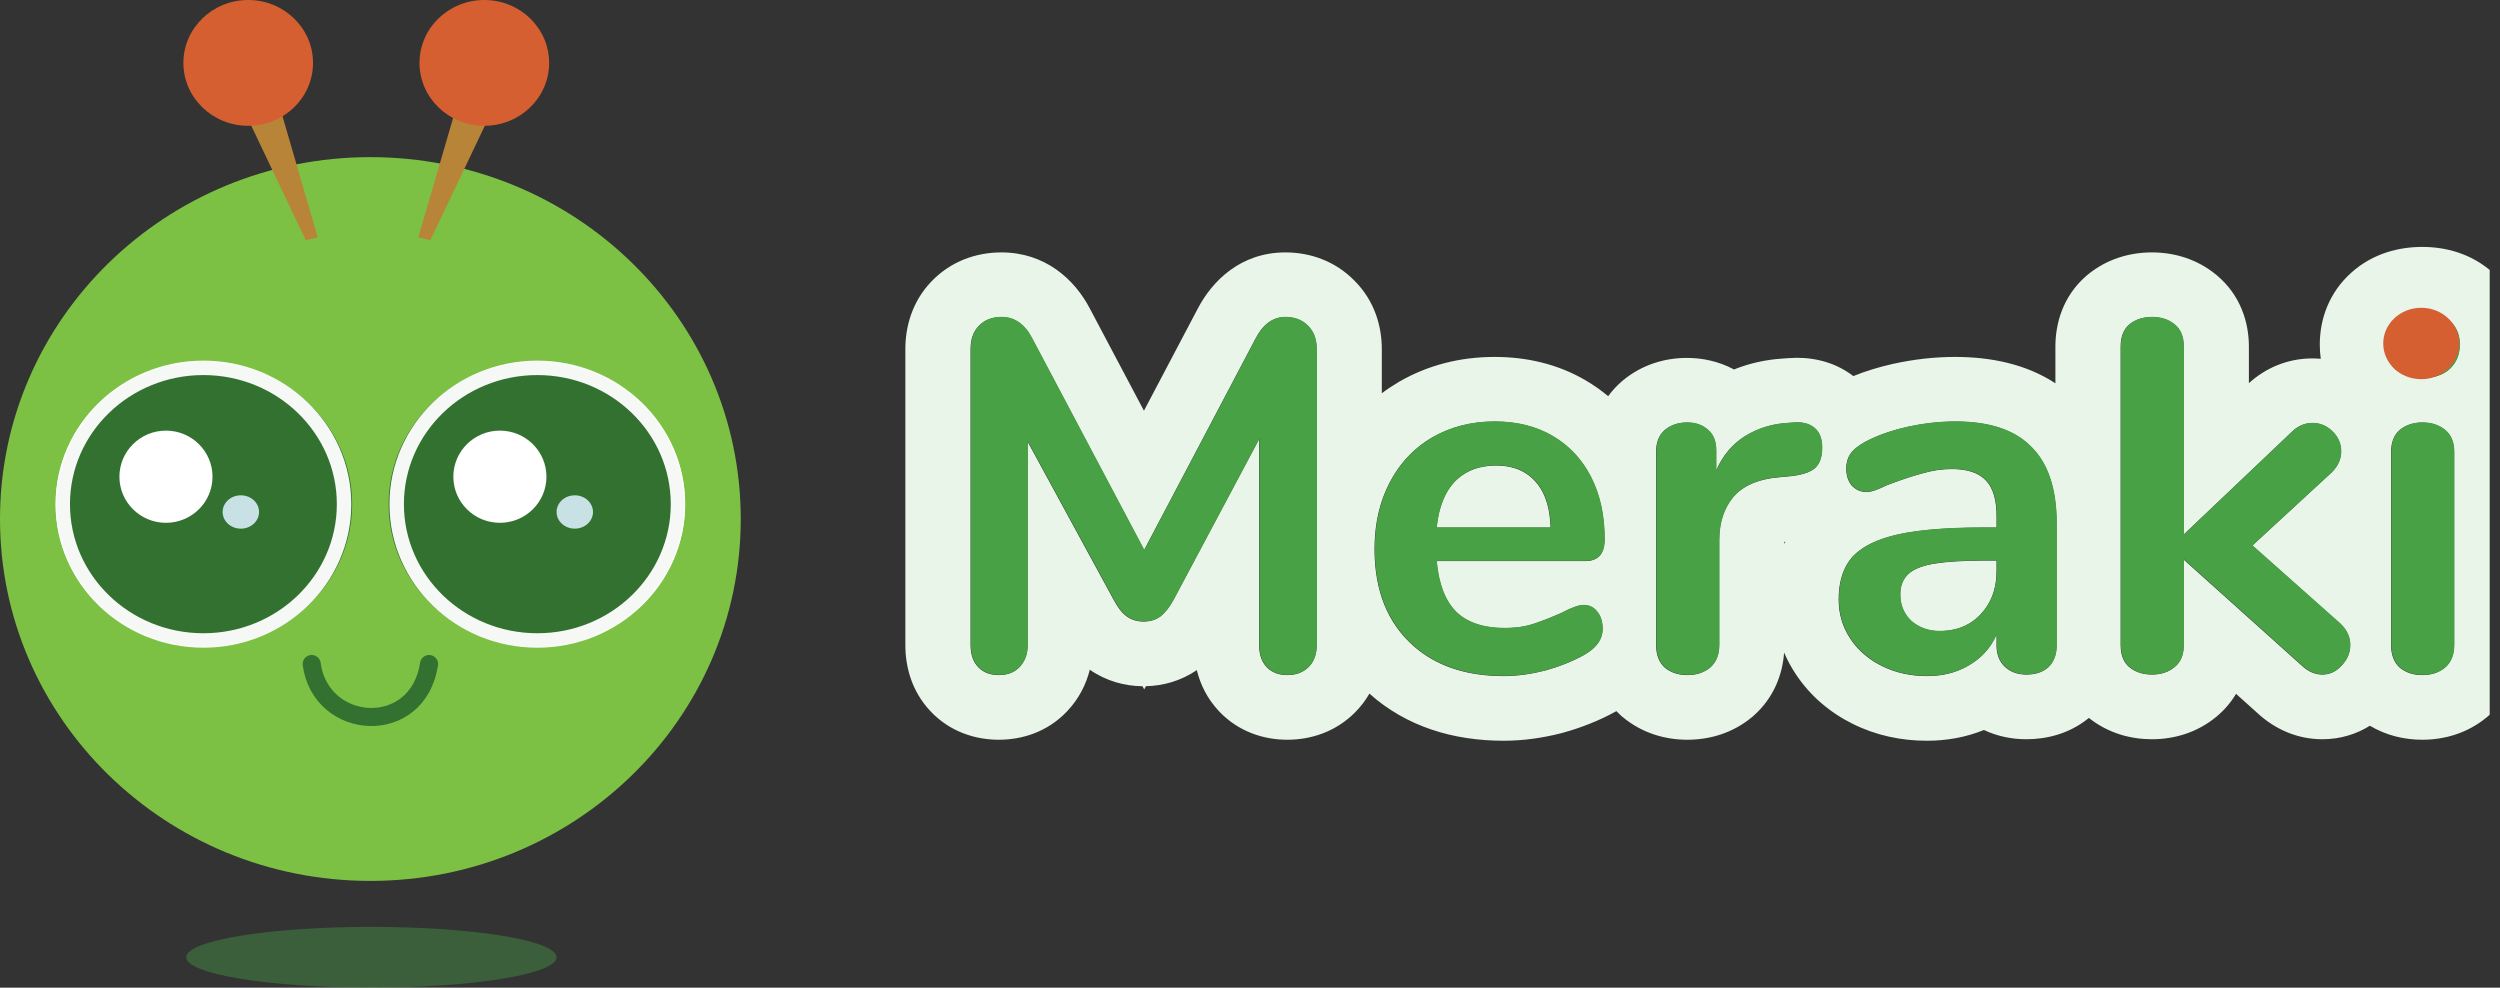 <svg width="162" height="64" viewBox="0 0 162 64" fill="none" xmlns="http://www.w3.org/2000/svg">
<rect x="0" y="0" width="162" height="64" fill="#333333" stroke="none"/>
<g clip-path="url(#clip0_4034_64)">
<path d="M24 57.083C37.255 57.083 48 46.584 48 33.632C48 20.681 37.255 10.182 24 10.182C10.745 10.182 0 20.681 0 33.632C0 46.584 10.745 57.083 24 57.083Z" fill="#7CC144"/>
<path d="M13.049 41.247C17.938 41.247 21.902 37.406 21.902 32.667C21.902 27.929 17.938 24.088 13.049 24.088C8.16 24.088 4.197 27.929 4.197 32.667C4.197 37.406 8.16 41.247 13.049 41.247Z" fill="white" stroke="white" stroke-width="1.171"/>
<path d="M13.246 41.883C18.534 41.883 22.82 37.757 22.82 32.668C22.82 27.579 18.534 23.453 13.246 23.453C7.959 23.453 3.672 27.579 3.672 32.668C3.672 37.757 7.959 41.883 13.246 41.883Z" fill="#327130"/>
<path d="M13.18 41.503C18.214 41.503 22.295 37.548 22.295 32.67C22.295 27.791 18.214 23.836 13.18 23.836C8.146 23.836 4.066 27.791 4.066 32.67C4.066 37.548 8.146 41.503 13.18 41.503Z" stroke="white" stroke-opacity="0.95" stroke-width="0.937"/>
<path d="M10.754 33.878C12.42 33.878 13.771 32.541 13.771 30.891C13.771 29.242 12.42 27.904 10.754 27.904C9.088 27.904 7.738 29.242 7.738 30.891C7.738 32.541 9.088 33.878 10.754 33.878Z" fill="white"/>
<path d="M15.607 34.257C16.259 34.257 16.787 33.773 16.787 33.176C16.787 32.579 16.259 32.096 15.607 32.096C14.955 32.096 14.426 32.579 14.426 33.176C14.426 33.773 14.955 34.257 15.607 34.257Z" fill="#C8E1E5"/>
<path d="M34.951 41.247C39.84 41.247 43.803 37.406 43.803 32.667C43.803 27.929 39.84 24.088 34.951 24.088C30.062 24.088 26.098 27.929 26.098 32.667C26.098 37.406 30.062 41.247 34.951 41.247Z" fill="white" stroke="white" stroke-width="1.171"/>
<path d="M34.754 41.883C40.041 41.883 44.328 37.757 44.328 32.668C44.328 27.579 40.041 23.453 34.754 23.453C29.467 23.453 25.18 27.579 25.18 32.668C25.18 37.757 29.467 41.883 34.754 41.883Z" fill="#327130"/>
<path d="M34.82 41.503C39.854 41.503 43.934 37.548 43.934 32.67C43.934 27.791 39.854 23.836 34.82 23.836C29.786 23.836 25.705 27.791 25.705 32.67C25.705 37.548 29.786 41.503 34.82 41.503Z" stroke="white" stroke-opacity="0.95" stroke-width="0.937"/>
<path d="M32.393 33.878C30.727 33.878 29.377 32.541 29.377 30.891C29.377 29.242 30.727 27.904 32.393 27.904C34.059 27.904 35.41 29.242 35.41 30.891C35.41 32.541 34.059 33.878 32.393 33.878Z" fill="white"/>
<path d="M37.246 34.257C36.594 34.257 36.066 33.773 36.066 33.176C36.066 32.579 36.594 32.096 37.246 32.096C37.898 32.096 38.426 32.579 38.426 33.176C38.426 33.773 37.898 34.257 37.246 34.257Z" fill="#C8E1E5"/>
<path d="M20.197 43.029C20.782 47.385 27.072 47.82 27.803 43.029" stroke="#327130" stroke-width="1.171" stroke-linecap="round" stroke-linejoin="round"/>
<path d="M36.066 62.031C36.066 63.119 30.693 64.001 24.066 64.001C17.438 64.001 12.066 63.119 12.066 62.031C12.066 60.943 17.438 60.06 24.066 60.06C30.693 60.06 36.066 60.943 36.066 62.031Z" fill="#48A145" fill-opacity="0.4"/>
<path d="M27.112 15.374L27.882 15.574L31.714 7.526L32.5 6.148L29.907 5.771L27.112 15.374Z" fill="#B78438"/>
<path d="M31.384 8.152C33.703 8.152 35.584 6.327 35.584 4.076C35.584 1.825 33.703 0 31.384 0C29.064 0 27.184 1.825 27.184 4.076C27.184 6.327 29.064 8.152 31.384 8.152Z" fill="#D55F31"/>
<path d="M20.588 15.374L19.818 15.574L15.986 7.526L15.2 6.148L17.793 5.771L20.588 15.374Z" fill="#B78438"/>
<path d="M16.084 8.152C18.403 8.152 20.284 6.327 20.284 4.076C20.284 1.825 18.403 0 16.084 0C13.764 0 11.884 1.825 11.884 4.076C11.884 6.327 13.764 8.152 16.084 8.152Z" fill="#D55F31"/>
<path fill-rule="evenodd" clip-rule="evenodd" d="M81.36 21.939C81.84 21.01 82.483 20.546 83.289 20.546C83.899 20.546 84.389 20.74 84.76 21.129C85.13 21.496 85.315 21.993 85.315 22.619V41.802C85.315 42.407 85.141 42.882 84.792 43.227C84.444 43.573 83.986 43.746 83.419 43.746C82.853 43.746 82.406 43.573 82.079 43.227C81.752 42.882 81.589 42.407 81.589 41.802V28.452L76.032 38.886C75.771 39.361 75.488 39.717 75.183 39.955C74.877 40.171 74.518 40.279 74.104 40.279C73.69 40.279 73.33 40.171 73.025 39.955C72.72 39.739 72.437 39.382 72.175 38.886L66.586 28.614V41.802C66.586 42.385 66.412 42.86 66.063 43.227C65.736 43.573 65.29 43.746 64.723 43.746C64.156 43.746 63.71 43.573 63.383 43.227C63.056 42.882 62.892 42.407 62.892 41.802V22.619C62.892 21.993 63.067 21.496 63.416 21.129C63.786 20.74 64.276 20.546 64.886 20.546C65.736 20.546 66.401 21.01 66.88 21.939L74.137 35.645L81.36 21.939ZM74.128 26.615L77.608 20.012C78.554 18.191 80.408 16.356 83.289 16.356C84.877 16.356 86.519 16.9 87.79 18.209C89.08 19.513 89.541 21.143 89.541 22.619V25.484C89.889 25.221 90.256 24.977 90.64 24.751L90.655 24.742L90.669 24.734C92.567 23.639 94.662 23.129 96.848 23.129C98.921 23.129 100.942 23.586 102.759 24.652C103.277 24.956 103.761 25.298 104.209 25.673C104.45 25.341 104.737 25.023 105.075 24.727L105.12 24.688L105.166 24.65C106.402 23.629 107.87 23.193 109.309 23.193C110.31 23.193 111.375 23.407 112.362 23.942C113.356 23.542 114.405 23.307 115.492 23.236L115.929 23.205C117.174 23.112 118.734 23.327 120.096 24.37C120.901 24.043 121.745 23.788 122.612 23.591L122.621 23.589L122.63 23.587C123.981 23.286 125.338 23.129 126.694 23.129C128.942 23.129 131.254 23.567 133.19 24.839V22.457C133.19 20.988 133.656 19.22 135.176 17.89L135.221 17.851L135.267 17.813C136.532 16.768 138.025 16.356 139.443 16.356C140.861 16.356 142.354 16.768 143.619 17.813C145.2 19.119 145.728 20.91 145.728 22.457V24.828C146.796 23.862 148.204 23.226 149.837 23.226C150.022 23.226 150.205 23.234 150.385 23.25C150.343 22.945 150.322 22.637 150.322 22.328C150.322 20.644 150.941 18.938 152.375 17.659C153.775 16.409 155.467 16 156.967 16C158.469 16 160.118 16.421 161.488 17.625C161.536 17.666 161.583 17.708 161.63 17.751C162.843 16.767 164.291 16.356 165.691 16.356C167.21 16.356 168.894 16.832 170.216 18.166C171.534 19.449 172.042 21.088 172.042 22.619V35.928H176.17C176.167 35.812 176.166 35.697 176.166 35.581C176.166 33.391 176.612 31.277 177.619 29.346C178.621 27.426 180.078 25.859 181.964 24.751L181.978 24.742L181.993 24.734C183.891 23.639 185.986 23.129 188.171 23.129C190.245 23.129 192.266 23.586 194.083 24.652C194.811 25.08 195.471 25.581 196.06 26.147C196.593 25.633 197.169 25.255 197.681 24.976L197.691 24.97L197.702 24.965C198.87 24.336 200.151 23.894 201.487 23.591L201.496 23.589L201.505 23.587C202.856 23.286 204.213 23.129 205.569 23.129C208.262 23.129 211.047 23.758 213.168 25.696C213.413 25.355 213.705 25.03 214.051 24.727L214.096 24.688L214.141 24.65C215.377 23.629 216.845 23.193 218.285 23.193C219.285 23.193 220.351 23.407 221.337 23.942C222.331 23.542 223.381 23.307 224.467 23.236C224.472 23.235 224.477 23.235 224.482 23.235L224.89 23.206C224.895 23.205 224.9 23.205 224.904 23.205C225.858 23.134 226.997 23.244 228.09 23.767C229.011 23.352 229.975 23.193 230.863 23.193C231.866 23.193 232.908 23.413 233.864 23.929C235.211 23.378 236.637 23.129 238.087 23.129C240.8 23.129 243.587 23.917 245.573 26.206C247.441 28.36 248 31.158 248 33.831V41.802C248 43.296 247.512 44.948 246.161 46.235C244.82 47.535 243.154 47.935 241.748 47.935C240.313 47.935 238.681 47.522 237.348 46.278C236.911 45.87 236.562 45.425 236.289 44.959C236.016 45.425 235.667 45.87 235.23 46.278C233.897 47.522 232.265 47.935 230.83 47.935C229.395 47.935 227.764 47.522 226.43 46.278L226.384 46.235L226.339 46.19C225.143 45.005 224.669 43.547 224.59 42.216C224.502 43.659 223.944 45.203 222.596 46.391L222.546 46.435L222.494 46.478C221.228 47.524 219.736 47.935 218.318 47.935C216.927 47.935 215.464 47.539 214.214 46.538C212.943 47.574 211.454 47.903 210.177 47.903C209.25 47.903 208.309 47.716 207.433 47.303C206.249 47.786 204.997 48 203.738 48C202.078 48 200.452 47.66 198.939 46.91C198.193 46.54 197.502 46.086 196.88 45.548C196.602 45.756 196.319 45.938 196.043 46.093L196.031 46.1L196.018 46.107C194.946 46.701 193.79 47.154 192.576 47.489L192.532 47.502L192.487 47.513C191.254 47.826 190.008 48 188.76 48C186.13 48 183.636 47.407 181.505 46.043C181.43 46.117 181.351 46.19 181.269 46.262C179.864 47.493 178.186 47.741 177.001 47.741H165.593C164.264 47.741 162.702 47.383 161.404 46.246C161.352 46.295 161.299 46.343 161.245 46.391L161.195 46.435L161.143 46.478C159.878 47.524 158.385 47.935 156.967 47.935C155.83 47.935 154.646 47.671 153.569 47.028C152.69 47.575 151.648 47.903 150.491 47.903C148.754 47.903 147.324 47.169 146.287 46.211L144.895 44.961C144.579 45.493 144.161 45.998 143.619 46.446C142.354 47.491 140.861 47.903 139.443 47.903C138.059 47.903 136.605 47.511 135.36 46.521C134.083 47.57 132.586 47.903 131.303 47.903C130.375 47.903 129.434 47.716 128.558 47.303C127.374 47.786 126.122 48 124.863 48C123.203 48 121.577 47.66 120.064 46.91C118.573 46.171 117.302 45.096 116.364 43.681C116.066 43.233 115.815 42.767 115.61 42.286C115.508 43.709 114.946 45.223 113.62 46.391L113.57 46.435L113.518 46.478C112.253 47.524 110.76 47.935 109.342 47.935C107.924 47.935 106.431 47.524 105.166 46.478L105.068 46.397L104.975 46.31C104.894 46.235 104.816 46.158 104.741 46.081C104.734 46.085 104.727 46.089 104.719 46.093L104.707 46.1L104.695 46.107C103.623 46.701 102.466 47.154 101.252 47.489L101.208 47.502L101.164 47.513C99.931 47.826 98.684 48 97.436 48C94.186 48 91.142 47.094 88.737 44.946C88.489 45.381 88.174 45.8 87.781 46.19C86.52 47.44 84.926 47.935 83.419 47.935C81.92 47.935 80.27 47.439 78.996 46.093C78.22 45.272 77.777 44.339 77.554 43.423C76.525 44.125 75.376 44.44 74.255 44.466L74.145 44.676L74.035 44.468C72.876 44.456 71.682 44.135 70.619 43.399C70.382 44.35 69.914 45.282 69.146 46.093C69.146 46.093 69.145 46.093 69.145 46.094C67.871 47.44 66.222 47.935 64.723 47.935C63.224 47.935 61.573 47.439 60.3 46.093C59.052 44.773 58.667 43.165 58.667 41.802V22.619C58.667 21.197 59.084 19.579 60.338 18.258L60.341 18.255L60.343 18.253C61.62 16.912 63.281 16.356 64.886 16.356C67.718 16.356 69.631 18.087 70.63 20.008L74.128 26.615ZM103.098 42.142C103.235 42.034 103.353 41.92 103.452 41.802C103.712 41.491 103.843 41.145 103.843 40.765C103.843 40.654 103.836 40.549 103.823 40.449C103.78 40.119 103.667 39.846 103.483 39.631C103.372 39.487 103.241 39.381 103.09 39.31C102.981 39.26 102.861 39.228 102.731 39.216C102.689 39.212 102.645 39.21 102.6 39.21C102.295 39.21 101.816 39.382 101.162 39.728C101.145 39.736 101.128 39.743 101.112 39.751C101.105 39.754 101.099 39.756 101.093 39.759C100.574 39.989 100.094 40.181 99.653 40.334C99.546 40.371 99.441 40.406 99.338 40.439C99.336 40.44 99.334 40.44 99.332 40.441C99.312 40.447 99.293 40.454 99.273 40.46C99.17 40.492 99.063 40.522 98.953 40.547C98.521 40.649 98.037 40.7 97.501 40.7C97.48 40.7 97.458 40.7 97.436 40.7C96.935 40.696 96.478 40.645 96.065 40.547C95.374 40.384 94.807 40.089 94.364 39.663C94.181 39.482 94.017 39.276 93.872 39.044C93.745 38.841 93.632 38.618 93.535 38.376C93.306 37.81 93.157 37.137 93.089 36.358H102.731C102.861 36.358 102.98 36.347 103.09 36.324C103.62 36.214 103.911 35.836 103.964 35.19C103.97 35.118 103.973 35.043 103.973 34.965C103.973 34.66 103.962 34.364 103.939 34.075C103.847 32.889 103.564 31.835 103.091 30.915C103.09 30.914 103.09 30.913 103.09 30.912C102.749 30.249 102.327 29.674 101.826 29.185C101.814 29.173 101.802 29.162 101.791 29.151C101.436 28.81 101.041 28.512 100.607 28.258C99.563 27.645 98.343 27.332 96.946 27.318C96.913 27.318 96.88 27.318 96.848 27.318C95.344 27.318 93.993 27.663 92.795 28.355C92.486 28.536 92.195 28.736 91.923 28.956C91.909 28.968 91.895 28.979 91.881 28.99C91.133 29.603 90.522 30.363 90.049 31.271C89.898 31.561 89.764 31.86 89.648 32.169C89.611 32.269 89.575 32.369 89.541 32.471C89.4 32.897 89.29 33.341 89.212 33.803C89.116 34.369 89.068 34.961 89.068 35.581C89.068 35.966 89.086 36.339 89.12 36.7C89.176 37.292 89.279 37.851 89.428 38.376C89.463 38.5 89.501 38.622 89.541 38.742C89.914 39.856 90.509 40.811 91.324 41.607C91.506 41.786 91.697 41.953 91.895 42.11C91.909 42.121 91.923 42.132 91.938 42.143C93.366 43.255 95.199 43.811 97.436 43.811C97.458 43.811 97.48 43.811 97.501 43.811C98.332 43.805 99.203 43.686 100.116 43.454C100.174 43.438 100.232 43.422 100.289 43.406C100.301 43.402 100.313 43.398 100.325 43.395C100.647 43.3 100.957 43.197 101.255 43.084C101.676 42.925 102.074 42.746 102.448 42.55C102.499 42.523 102.55 42.496 102.6 42.468C102.61 42.463 102.619 42.458 102.628 42.453C102.63 42.452 102.631 42.451 102.633 42.45C102.807 42.352 102.962 42.249 103.098 42.142ZM93.612 32.169C93.497 32.408 93.4 32.668 93.319 32.948C93.211 33.325 93.134 33.738 93.089 34.187H100.476C100.466 33.89 100.442 33.609 100.403 33.345C100.352 32.997 100.276 32.678 100.175 32.387C100.15 32.312 100.122 32.24 100.093 32.169C99.939 31.796 99.74 31.475 99.495 31.206C99.367 31.061 99.228 30.931 99.079 30.816C98.517 30.385 97.806 30.169 96.946 30.169C96.913 30.169 96.88 30.169 96.848 30.17C95.86 30.189 95.049 30.486 94.414 31.063C94.407 31.069 94.401 31.075 94.394 31.081C94.351 31.121 94.308 31.163 94.266 31.206C94.007 31.48 93.789 31.801 93.612 32.169ZM107.315 41.802C107.315 42.273 107.42 42.665 107.63 42.977C107.699 43.08 107.779 43.174 107.871 43.26C108.263 43.584 108.754 43.746 109.342 43.746C109.93 43.746 110.421 43.584 110.813 43.26C111.205 42.914 111.401 42.428 111.401 41.802V34.997C111.401 34.558 111.448 34.149 111.541 33.768C111.682 33.193 111.93 32.685 112.284 32.243C112.453 32.039 112.649 31.858 112.871 31.701C113.021 31.594 113.182 31.499 113.356 31.414C113.759 31.216 114.226 31.076 114.758 30.994C114.772 30.992 114.786 30.989 114.801 30.987C114.832 30.983 114.863 30.978 114.895 30.974C114.971 30.964 115.049 30.955 115.127 30.947L116.108 30.85C116.241 30.834 116.366 30.816 116.485 30.794C116.491 30.793 116.497 30.791 116.503 30.79C116.982 30.7 117.339 30.558 117.573 30.364C117.598 30.343 117.622 30.321 117.644 30.299C117.928 30.018 118.069 29.586 118.069 29.003C118.069 28.634 117.999 28.325 117.858 28.077C117.84 28.046 117.821 28.016 117.801 27.987C117.738 27.895 117.664 27.812 117.579 27.739C117.417 27.6 117.226 27.501 117.006 27.441C116.952 27.427 116.897 27.415 116.84 27.405C116.657 27.373 116.457 27.366 116.239 27.383L115.781 27.415C115.775 27.415 115.768 27.416 115.762 27.416C115.742 27.418 115.721 27.419 115.701 27.421C115.532 27.434 115.366 27.453 115.202 27.479C115.088 27.497 114.976 27.518 114.864 27.543C114.838 27.549 114.812 27.554 114.786 27.561C114.784 27.561 114.782 27.561 114.78 27.562C114.638 27.595 114.497 27.634 114.359 27.677C113.895 27.824 113.454 28.028 113.036 28.29C112.644 28.541 112.299 28.844 112 29.197C111.833 29.395 111.68 29.609 111.541 29.839C111.418 30.044 111.306 30.262 111.205 30.493V29.197C111.205 28.703 111.08 28.309 110.829 28.017C110.784 27.964 110.735 27.915 110.682 27.869C110.334 27.545 109.876 27.383 109.309 27.383C108.743 27.383 108.263 27.545 107.871 27.869C107.821 27.913 107.774 27.959 107.731 28.008C107.555 28.206 107.436 28.447 107.371 28.729C107.363 28.766 107.355 28.804 107.349 28.843C107.33 28.955 107.319 29.073 107.316 29.197C107.316 29.219 107.315 29.24 107.315 29.262V41.802ZM115.627 35.108L115.695 35.101C115.672 35.151 115.649 35.201 115.627 35.252V35.108ZM133.089 42.727C133.142 42.609 133.183 42.483 133.212 42.349C133.247 42.189 133.264 42.018 133.264 41.834V33.928C133.264 33.763 133.261 33.601 133.255 33.442C133.244 33.147 133.222 32.863 133.19 32.59C133.172 32.435 133.151 32.284 133.126 32.137C132.902 30.793 132.403 29.737 131.629 28.97C131.545 28.883 131.456 28.799 131.364 28.718C131.344 28.701 131.324 28.683 131.303 28.666C130.238 27.767 128.702 27.318 126.694 27.318C126.618 27.318 126.541 27.319 126.465 27.32C125.566 27.335 124.649 27.442 123.717 27.639C123.684 27.646 123.652 27.653 123.62 27.66C123.599 27.665 123.577 27.669 123.556 27.674C123.111 27.775 122.692 27.892 122.299 28.024C122.274 28.032 122.25 28.041 122.226 28.049C121.808 28.192 121.42 28.354 121.061 28.533C121.032 28.548 121.003 28.563 120.974 28.578C120.93 28.6 120.886 28.623 120.843 28.646C120.83 28.653 120.817 28.66 120.805 28.668C120.612 28.775 120.443 28.887 120.299 29.003C120.132 29.137 119.997 29.278 119.895 29.424C119.721 29.683 119.634 29.996 119.634 30.364C119.634 30.709 119.703 31.004 119.842 31.249C119.885 31.326 119.936 31.398 119.993 31.465C120.255 31.746 120.582 31.887 120.974 31.887C121.155 31.887 121.41 31.819 121.737 31.684C121.883 31.625 122.042 31.552 122.216 31.465C122.225 31.462 122.233 31.459 122.242 31.455C122.281 31.44 122.319 31.426 122.357 31.411C122.362 31.409 122.368 31.407 122.373 31.405C122.462 31.371 122.55 31.338 122.637 31.306C122.659 31.297 122.682 31.289 122.704 31.281C123.091 31.138 123.452 31.013 123.789 30.906C123.95 30.855 124.106 30.808 124.256 30.765C124.26 30.764 124.265 30.762 124.27 30.761C124.361 30.735 124.45 30.711 124.537 30.688C125.19 30.493 125.833 30.396 126.465 30.396C126.543 30.396 126.619 30.398 126.694 30.4C127.512 30.432 128.133 30.636 128.557 31.013C128.603 31.054 128.646 31.096 128.688 31.141C128.791 31.249 128.883 31.372 128.964 31.509C128.976 31.531 128.989 31.553 129.001 31.576C129.09 31.742 129.164 31.929 129.221 32.137C129.323 32.507 129.374 32.942 129.374 33.442V34.187H128.557C127.809 34.187 127.112 34.202 126.465 34.232C126.271 34.241 126.082 34.252 125.897 34.263C125.805 34.269 125.714 34.275 125.624 34.282C125.584 34.285 125.545 34.288 125.506 34.291C125.343 34.303 125.184 34.317 125.028 34.331C124.566 34.375 124.137 34.429 123.743 34.493C123.636 34.51 123.531 34.528 123.429 34.547C123.269 34.577 123.115 34.608 122.968 34.641C122.468 34.753 122.02 34.889 121.621 35.051C121.388 35.146 121.172 35.25 120.974 35.362C120.635 35.553 120.347 35.77 120.109 36.011C120.081 36.04 120.053 36.069 120.026 36.099C119.493 36.705 119.202 37.515 119.151 38.529C119.146 38.635 119.143 38.743 119.143 38.853C119.143 39.782 119.394 40.624 119.895 41.381C120.277 41.957 120.767 42.44 121.365 42.828C121.412 42.858 121.459 42.888 121.507 42.917C121.651 43.004 121.8 43.086 121.954 43.163C122.826 43.595 123.796 43.811 124.863 43.811C125.063 43.811 125.259 43.802 125.449 43.785C125.527 43.778 125.604 43.769 125.681 43.759C126.393 43.666 127.036 43.445 127.609 43.098C128.172 42.766 128.629 42.345 128.979 41.834C128.999 41.805 129.019 41.776 129.038 41.746C129.039 41.744 129.04 41.743 129.041 41.741C129.167 41.547 129.278 41.34 129.374 41.121V41.834C129.374 42.396 129.548 42.849 129.897 43.195C130.061 43.348 130.244 43.467 130.447 43.553C130.701 43.66 130.987 43.714 131.303 43.714C131.913 43.714 132.392 43.552 132.741 43.227C132.888 43.082 133.004 42.915 133.089 42.727ZM129.038 38.756C129.091 38.633 129.138 38.507 129.179 38.376C129.309 37.958 129.374 37.501 129.374 37.006V36.326H128.786C128.709 36.326 128.632 36.326 128.557 36.326C127.207 36.333 126.15 36.397 125.386 36.52C125.305 36.533 125.225 36.547 125.148 36.563C124.465 36.697 123.967 36.91 123.654 37.201C123.625 37.228 123.597 37.256 123.57 37.285C123.277 37.6 123.131 38.015 123.131 38.529C123.131 38.618 123.135 38.705 123.143 38.79C123.145 38.811 123.147 38.832 123.15 38.853C123.152 38.869 123.154 38.885 123.156 38.901C123.156 38.905 123.157 38.908 123.157 38.912C123.159 38.926 123.161 38.94 123.163 38.953C123.178 39.043 123.197 39.13 123.22 39.215C123.294 39.48 123.413 39.723 123.578 39.943C123.658 40.049 123.749 40.151 123.85 40.246C124.149 40.504 124.487 40.685 124.863 40.789C125.118 40.859 125.39 40.895 125.681 40.895C125.87 40.895 126.054 40.884 126.231 40.862C126.242 40.861 126.254 40.859 126.265 40.858C126.658 40.806 127.02 40.702 127.35 40.543C127.454 40.493 127.555 40.438 127.653 40.378C127.83 40.268 127.998 40.141 128.155 39.996C128.214 39.942 128.272 39.885 128.328 39.825C128.502 39.642 128.655 39.445 128.786 39.236C128.881 39.083 128.966 38.923 129.038 38.756ZM137.416 41.802C137.416 41.813 137.416 41.824 137.416 41.834C137.418 42.018 137.436 42.188 137.47 42.345C137.55 42.711 137.717 43.005 137.972 43.227C138.081 43.318 138.198 43.396 138.323 43.461C138.645 43.629 139.019 43.714 139.443 43.714C140.031 43.714 140.521 43.552 140.914 43.227C141.283 42.923 141.478 42.484 141.5 41.912C141.501 41.876 141.502 41.839 141.502 41.802V36.261L149.151 43.13C149.155 43.134 149.159 43.138 149.163 43.142C149.573 43.523 150.016 43.714 150.491 43.714C150.658 43.714 150.817 43.69 150.969 43.643C151.251 43.554 151.506 43.383 151.733 43.13C152.103 42.742 152.288 42.299 152.288 41.802C152.288 41.308 152.091 40.863 151.695 40.467C151.676 40.448 151.657 40.429 151.637 40.41C151.636 40.41 151.635 40.409 151.635 40.408L145.947 35.354L151.079 30.623C151.09 30.612 151.101 30.601 151.112 30.59C151.495 30.197 151.691 29.765 151.7 29.294C151.7 29.284 151.7 29.273 151.7 29.262C151.7 28.765 151.515 28.333 151.144 27.966C151.063 27.886 150.979 27.814 150.892 27.751C150.58 27.527 150.229 27.415 149.837 27.415C149.363 27.415 148.937 27.589 148.56 27.938C148.539 27.957 148.518 27.977 148.497 27.998L141.502 34.641V22.457C141.502 21.831 141.306 21.356 140.914 21.032C140.521 20.708 140.031 20.546 139.443 20.546C138.854 20.546 138.364 20.708 137.972 21.032C137.601 21.356 137.416 21.831 137.416 22.457V41.802ZM155.083 28.458C154.991 28.69 154.944 28.958 154.941 29.262C154.94 29.273 154.94 29.284 154.94 29.294V41.802C154.94 42.428 155.126 42.914 155.496 43.26C155.71 43.437 155.953 43.565 156.226 43.646C156.453 43.712 156.7 43.746 156.967 43.746C157.555 43.746 158.046 43.584 158.438 43.26C158.83 42.914 159.026 42.428 159.026 41.802V29.294C159.026 28.974 158.975 28.694 158.873 28.453C158.775 28.222 158.63 28.027 158.438 27.869C158.046 27.545 157.555 27.383 156.967 27.383C156.486 27.383 156.071 27.491 155.722 27.707C155.643 27.755 155.568 27.809 155.496 27.869C155.313 28.028 155.176 28.225 155.083 28.458ZM177.015 44.306C177.015 44.306 177.01 44.306 177.001 44.306C177.01 44.306 177.015 44.306 177.015 44.306ZM163.599 41.607C163.599 42.212 163.774 42.688 164.122 43.033C164.471 43.379 164.961 43.552 165.593 43.552H177.001C177.631 43.552 178.11 43.419 178.436 43.152C178.787 42.866 178.962 42.427 178.962 41.834C178.962 40.689 178.308 40.117 177.001 40.117H167.816V22.619C167.816 21.993 167.62 21.496 167.227 21.129C166.857 20.74 166.345 20.546 165.691 20.546C165.059 20.546 164.547 20.74 164.155 21.129C163.84 21.441 163.659 21.848 163.612 22.348C163.603 22.435 163.599 22.526 163.599 22.619V41.607ZM177.015 39.362C177.015 39.362 177.01 39.362 177.001 39.362C177.01 39.362 177.015 39.362 177.015 39.362ZM159.373 22.588C159.382 22.504 159.386 22.417 159.386 22.328C159.386 22.295 159.385 22.263 159.384 22.231C159.362 21.628 159.134 21.142 158.699 20.773C158.264 20.384 157.686 20.189 156.967 20.189C156.226 20.189 155.638 20.384 155.202 20.773C154.766 21.161 154.548 21.68 154.548 22.328C154.548 22.782 154.655 23.177 154.869 23.515C154.96 23.659 155.071 23.793 155.202 23.916C155.638 24.304 156.226 24.499 156.967 24.499C157.708 24.499 158.296 24.304 158.732 23.916C158.863 23.793 158.974 23.659 159.065 23.515C159.237 23.243 159.34 22.935 159.373 22.588ZM192.578 43.084C193 42.925 193.398 42.746 193.772 42.55C193.823 42.523 193.874 42.496 193.924 42.468C193.933 42.463 193.943 42.458 193.952 42.453C193.954 42.452 193.955 42.451 193.957 42.45C194.131 42.352 194.287 42.248 194.424 42.14C194.919 41.748 195.166 41.29 195.166 40.765C195.166 40.654 195.16 40.549 195.147 40.449C195.104 40.119 194.991 39.846 194.807 39.631C194.615 39.384 194.365 39.245 194.055 39.216C194.012 39.212 193.969 39.21 193.924 39.21C193.885 39.21 193.844 39.212 193.799 39.218C193.494 39.256 193.057 39.426 192.486 39.728C192.469 39.736 192.452 39.743 192.435 39.751C192.429 39.754 192.423 39.756 192.416 39.759C191.897 39.989 191.418 40.181 190.977 40.334C190.87 40.371 190.765 40.406 190.662 40.439C190.66 40.44 190.658 40.44 190.656 40.441C190.636 40.447 190.617 40.454 190.597 40.46C190.494 40.492 190.387 40.522 190.277 40.547C189.844 40.649 189.36 40.7 188.825 40.7C188.803 40.7 188.781 40.7 188.76 40.7C188.259 40.696 187.802 40.645 187.389 40.547C186.698 40.384 186.13 40.089 185.687 39.663C185.504 39.482 185.341 39.276 185.196 39.044C185.069 38.841 184.956 38.618 184.858 38.376C184.629 37.81 184.481 37.137 184.412 36.358H194.055C194.074 36.358 194.093 36.358 194.112 36.357C194.834 36.338 195.226 35.949 195.288 35.19C195.294 35.118 195.297 35.043 195.297 34.965C195.297 34.66 195.286 34.364 195.263 34.075C195.259 34.027 195.255 33.979 195.251 33.931C195.241 33.821 195.229 33.711 195.215 33.602C195.091 32.607 194.824 31.711 194.414 30.915C194.374 30.836 194.333 30.759 194.29 30.683C193.973 30.116 193.592 29.616 193.149 29.185C193.138 29.173 193.126 29.162 193.114 29.151C192.759 28.81 192.365 28.512 191.93 28.258C190.887 27.645 189.667 27.332 188.269 27.318C188.237 27.318 188.204 27.318 188.171 27.318C186.668 27.318 185.317 27.663 184.118 28.355C183.81 28.536 183.519 28.736 183.247 28.956C183.233 28.968 183.219 28.979 183.205 28.99C182.457 29.603 181.846 30.363 181.373 31.271C181.222 31.561 181.088 31.86 180.972 32.169C180.777 32.686 180.632 33.231 180.535 33.803C180.44 34.369 180.392 34.961 180.392 35.581C180.392 35.966 180.409 36.339 180.444 36.7C180.447 36.738 180.451 36.776 180.455 36.813C180.513 37.363 180.612 37.884 180.752 38.376C181.113 39.648 181.744 40.725 182.647 41.607C182.727 41.685 182.808 41.761 182.89 41.834C182.986 41.919 183.084 42.002 183.183 42.082C183.195 42.091 183.207 42.101 183.219 42.11C183.233 42.121 183.247 42.132 183.261 42.143C184.69 43.255 186.523 43.811 188.76 43.811C188.782 43.811 188.803 43.811 188.825 43.811C189.655 43.805 190.527 43.686 191.44 43.454C191.498 43.438 191.555 43.422 191.613 43.406C191.625 43.402 191.637 43.398 191.649 43.395C191.971 43.3 192.28 43.197 192.578 43.084ZM184.936 32.169C184.821 32.408 184.723 32.668 184.643 32.948C184.535 33.325 184.458 33.738 184.412 34.187H191.8C191.79 33.89 191.765 33.609 191.727 33.345C191.676 32.997 191.6 32.678 191.499 32.387C191.473 32.312 191.446 32.24 191.417 32.169C191.263 31.796 191.064 31.475 190.819 31.206C190.691 31.061 190.552 30.931 190.403 30.816C189.841 30.385 189.13 30.169 188.269 30.169C188.237 30.169 188.204 30.169 188.171 30.17C187.184 30.189 186.373 30.486 185.737 31.063C185.731 31.069 185.725 31.075 185.718 31.081C185.674 31.121 185.631 31.163 185.589 31.206C185.33 31.48 185.113 31.801 184.936 32.169ZM198.717 31.249C198.76 31.326 198.811 31.398 198.868 31.465C198.958 31.562 199.057 31.643 199.163 31.706C199.364 31.826 199.592 31.887 199.849 31.887C200.11 31.887 200.524 31.746 201.091 31.465C201.099 31.462 201.108 31.459 201.117 31.455C201.155 31.44 201.194 31.426 201.232 31.411C201.237 31.409 201.243 31.407 201.248 31.405C201.337 31.371 201.425 31.338 201.512 31.306C201.534 31.297 201.557 31.289 201.579 31.281C201.965 31.138 202.327 31.013 202.664 30.906C202.825 30.855 202.981 30.808 203.131 30.765C203.135 30.764 203.14 30.762 203.144 30.761C203.236 30.735 203.325 30.711 203.411 30.688C204.065 30.493 204.708 30.396 205.34 30.396C205.418 30.396 205.494 30.398 205.569 30.4C206.387 30.432 207.008 30.636 207.432 31.013C207.478 31.054 207.521 31.096 207.563 31.141C207.666 31.249 207.758 31.372 207.838 31.509C207.851 31.531 207.864 31.553 207.876 31.576C207.965 31.742 208.038 31.929 208.096 32.137C208.198 32.507 208.249 32.942 208.249 33.442V34.187H207.432C206.684 34.187 205.986 34.202 205.34 34.232C205.146 34.241 204.957 34.252 204.772 34.263C204.68 34.269 204.589 34.275 204.499 34.282C204.459 34.285 204.42 34.288 204.381 34.291C204.218 34.303 204.058 34.317 203.903 34.331C203.441 34.375 203.012 34.429 202.618 34.493C202.511 34.51 202.406 34.528 202.304 34.547C202.144 34.577 201.99 34.608 201.842 34.641C201.343 34.753 200.894 34.889 200.496 35.051C200.263 35.146 200.047 35.25 199.849 35.362C199.724 35.432 199.606 35.506 199.495 35.583C199.304 35.716 199.134 35.858 198.984 36.011C198.956 36.04 198.928 36.069 198.901 36.099C198.623 36.415 198.41 36.787 198.264 37.214C198.129 37.606 198.05 38.044 198.026 38.529C198.021 38.635 198.018 38.743 198.018 38.853C198.018 38.879 198.018 38.904 198.019 38.929C198.028 39.584 198.164 40.197 198.426 40.765C198.523 40.976 198.638 41.181 198.77 41.381C198.918 41.603 199.081 41.812 199.261 42.007C199.547 42.316 199.873 42.589 200.24 42.828C200.287 42.858 200.334 42.888 200.382 42.917C200.525 43.004 200.674 43.086 200.829 43.163C201.701 43.595 202.67 43.811 203.738 43.811C203.938 43.811 204.134 43.802 204.324 43.785C204.402 43.778 204.479 43.769 204.555 43.759C205.268 43.666 205.911 43.445 206.484 43.098C207.047 42.766 207.503 42.345 207.854 41.834C207.874 41.805 207.893 41.776 207.913 41.746C207.914 41.744 207.915 41.743 207.916 41.741C208.042 41.547 208.153 41.34 208.249 41.121V41.834C208.249 42.396 208.423 42.849 208.772 43.195C208.936 43.348 209.119 43.467 209.321 43.553C209.576 43.66 209.862 43.714 210.177 43.714C210.788 43.714 211.267 43.552 211.616 43.227C211.763 43.082 211.879 42.915 211.964 42.727C212.017 42.609 212.058 42.484 212.087 42.35C212.121 42.19 212.139 42.018 212.139 41.834V33.928C212.139 33.763 212.136 33.601 212.13 33.442C212.118 33.147 212.097 32.863 212.065 32.59C212.047 32.435 212.026 32.284 212.001 32.137C211.777 30.793 211.278 29.737 210.504 28.97C210.42 28.883 210.331 28.799 210.239 28.718C210.219 28.701 210.199 28.683 210.178 28.666C209.113 27.767 207.576 27.318 205.569 27.318C205.493 27.318 205.416 27.319 205.34 27.32C204.44 27.335 203.524 27.442 202.591 27.639C202.559 27.646 202.527 27.653 202.495 27.66C202.474 27.665 202.452 27.669 202.431 27.674C201.986 27.775 201.567 27.892 201.174 28.024C200.729 28.174 200.316 28.343 199.936 28.533C199.907 28.548 199.878 28.563 199.849 28.578C199.805 28.6 199.761 28.623 199.718 28.646C199.705 28.653 199.692 28.66 199.679 28.668C199.263 28.899 198.96 29.151 198.77 29.424C198.681 29.555 198.615 29.701 198.572 29.86C198.53 30.015 198.508 30.183 198.508 30.364C198.508 30.709 198.578 31.004 198.717 31.249ZM216.291 41.802C216.291 41.813 216.291 41.824 216.291 41.834C216.293 42.017 216.311 42.188 216.345 42.347C216.425 42.718 216.592 43.022 216.847 43.26C217.239 43.584 217.729 43.746 218.318 43.746C218.906 43.746 219.396 43.584 219.788 43.26C220.181 42.914 220.377 42.428 220.377 41.802V34.997C220.377 34.558 220.424 34.148 220.517 33.768C220.658 33.193 220.905 32.685 221.259 32.243C221.429 32.039 221.625 31.858 221.847 31.701C221.996 31.594 222.158 31.499 222.331 31.414C222.735 31.216 223.202 31.076 223.734 30.994C223.748 30.992 223.762 30.99 223.776 30.988C223.807 30.983 223.839 30.978 223.871 30.974C223.947 30.964 224.024 30.955 224.103 30.947L225.084 30.85C225.217 30.834 225.342 30.816 225.46 30.794C225.466 30.793 225.473 30.791 225.479 30.79C226.01 30.691 226.39 30.527 226.62 30.299C226.859 30.061 226.998 29.716 227.035 29.262C227.041 29.179 227.045 29.093 227.045 29.003C227.045 28.441 226.881 28.02 226.555 27.739C226.228 27.458 225.781 27.339 225.214 27.383L224.757 27.415C224.75 27.415 224.744 27.416 224.737 27.416C224.717 27.418 224.697 27.419 224.677 27.421C224.508 27.434 224.342 27.453 224.178 27.479C224.064 27.497 223.951 27.518 223.84 27.543C223.814 27.549 223.788 27.554 223.761 27.561C223.76 27.561 223.758 27.561 223.756 27.562C223.613 27.595 223.473 27.634 223.334 27.677C222.871 27.824 222.43 28.028 222.011 28.29C221.62 28.541 221.275 28.844 220.976 29.197C220.808 29.395 220.655 29.609 220.517 29.839C220.393 30.044 220.281 30.262 220.181 30.493V29.197C220.181 28.703 220.055 28.309 219.805 28.017C219.76 27.964 219.711 27.915 219.658 27.869C219.309 27.545 218.851 27.383 218.285 27.383C217.718 27.383 217.239 27.545 216.847 27.869C216.797 27.913 216.75 27.959 216.706 28.008C216.531 28.206 216.411 28.447 216.347 28.729C216.338 28.766 216.331 28.804 216.324 28.843C216.305 28.955 216.295 29.073 216.292 29.197C216.291 29.219 216.291 29.24 216.291 29.262V41.802ZM224.592 26.706C224.621 26.695 224.646 26.688 224.663 26.683ZM208.053 38.376C208.184 37.958 208.249 37.501 208.249 37.006V36.326H207.661C207.583 36.326 207.507 36.326 207.432 36.326C206.082 36.333 205.025 36.397 204.261 36.52C204.179 36.533 204.1 36.547 204.023 36.563C203.34 36.697 202.842 36.91 202.529 37.201C202.5 37.228 202.472 37.256 202.445 37.285C202.152 37.6 202.006 38.015 202.006 38.529C202.006 38.618 202.01 38.705 202.018 38.79C202.02 38.811 202.022 38.832 202.024 38.853C202.026 38.869 202.028 38.885 202.031 38.901C202.031 38.905 202.032 38.908 202.032 38.912C202.034 38.926 202.036 38.94 202.038 38.953C202.053 39.043 202.071 39.13 202.095 39.215C202.169 39.48 202.288 39.723 202.453 39.943C202.533 40.049 202.624 40.151 202.725 40.246C203.024 40.504 203.362 40.685 203.738 40.789C203.993 40.859 204.265 40.895 204.555 40.895C204.745 40.895 204.928 40.884 205.106 40.862C205.117 40.861 205.129 40.859 205.14 40.858C205.533 40.806 205.894 40.702 206.225 40.543C206.329 40.493 206.43 40.438 206.528 40.378C206.705 40.268 206.873 40.141 207.03 39.996C207.089 39.942 207.147 39.885 207.203 39.825C207.377 39.642 207.53 39.445 207.661 39.236C207.756 39.083 207.84 38.923 207.913 38.756C207.966 38.633 208.013 38.507 208.053 38.376ZM204.123 36.957C204.124 36.956 204.125 36.955 204.125 36.955ZM229.543 43.4C229.885 43.631 230.314 43.746 230.83 43.746C231.462 43.746 231.963 43.573 232.334 43.227C232.704 42.882 232.89 42.407 232.89 41.802V34.576C232.89 34.125 232.936 33.708 233.03 33.324C233.191 32.659 233.493 32.093 233.936 31.627C234.122 31.437 234.324 31.271 234.541 31.13C235.048 30.801 235.637 30.607 236.311 30.546C236.463 30.532 236.619 30.526 236.779 30.526C237.284 30.526 237.72 30.597 238.087 30.739C238.448 30.88 238.742 31.089 238.969 31.368C239.045 31.456 239.114 31.553 239.178 31.658C239.493 32.179 239.662 32.903 239.686 33.831C239.687 33.905 239.688 33.981 239.688 34.058V41.802C239.688 42.407 239.874 42.882 240.244 43.227C240.614 43.573 241.116 43.746 241.748 43.746C242.379 43.746 242.87 43.573 243.218 43.227C243.589 42.882 243.774 42.407 243.774 41.802V33.831C243.774 31.649 243.306 30.018 242.369 28.938C242.319 28.88 242.267 28.824 242.214 28.77C242.192 28.747 242.17 28.724 242.148 28.702C241.213 27.779 239.859 27.318 238.087 27.318C237.632 27.318 237.197 27.355 236.779 27.428C236.773 27.429 236.767 27.43 236.76 27.431C236.124 27.546 235.531 27.745 234.981 28.031C234.395 28.335 233.885 28.724 233.45 29.197C233.301 29.36 233.161 29.532 233.03 29.714C233 29.756 232.97 29.798 232.941 29.841C232.89 29.916 232.84 29.993 232.792 30.072V29.197C232.792 28.657 232.606 28.225 232.236 27.901C232.177 27.843 232.116 27.79 232.051 27.742C231.778 27.538 231.45 27.421 231.068 27.39C231.001 27.385 230.933 27.383 230.863 27.383C230.231 27.383 229.73 27.555 229.359 27.901C229.339 27.921 229.318 27.94 229.298 27.961C229.024 28.241 228.864 28.589 228.818 29.003C228.811 29.066 228.806 29.131 228.805 29.197C228.804 29.219 228.804 29.24 228.804 29.262V41.802C228.804 42.407 228.978 42.882 229.327 43.227C229.395 43.291 229.467 43.348 229.543 43.4Z" fill="#E9F5E9"/>
<path d="M83.308 20.53C83.918 20.53 84.408 20.725 84.778 21.113C85.149 21.481 85.334 21.978 85.334 22.604V41.786C85.334 42.391 85.16 42.867 84.811 43.212C84.462 43.558 84.005 43.731 83.438 43.731C82.872 43.731 82.425 43.558 82.098 43.212C81.771 42.867 81.608 42.391 81.608 41.786V28.436L76.051 38.87C75.79 39.345 75.506 39.702 75.201 39.94C74.896 40.156 74.537 40.264 74.123 40.264C73.709 40.264 73.349 40.156 73.044 39.94C72.739 39.724 72.456 39.367 72.194 38.87L66.605 28.599V41.786C66.605 42.37 66.43 42.845 66.082 43.212C65.755 43.558 65.308 43.731 64.742 43.731C64.175 43.731 63.728 43.558 63.401 43.212C63.075 42.867 62.911 42.391 62.911 41.786V22.604C62.911 21.978 63.086 21.481 63.434 21.113C63.805 20.725 64.295 20.53 64.905 20.53C65.755 20.53 66.42 20.995 66.899 21.924L74.155 35.63L81.379 21.924C81.858 20.995 82.501 20.53 83.308 20.53Z" fill="#48A145"/>
<path d="M102.619 39.194C102.99 39.194 103.284 39.335 103.502 39.615C103.741 39.896 103.861 40.274 103.861 40.75C103.861 41.419 103.458 41.981 102.652 42.434C101.911 42.845 101.072 43.18 100.135 43.439C99.198 43.677 98.305 43.795 97.455 43.795C94.883 43.795 92.846 43.061 91.343 41.592C89.839 40.123 89.087 38.114 89.087 35.565C89.087 33.945 89.414 32.508 90.068 31.256C90.721 30.003 91.637 29.031 92.813 28.339C94.012 27.648 95.363 27.302 96.866 27.302C98.305 27.302 99.558 27.616 100.625 28.242C101.693 28.869 102.521 29.754 103.11 30.899C103.698 32.044 103.992 33.394 103.992 34.95C103.992 35.878 103.578 36.343 102.75 36.343H93.108C93.238 37.833 93.663 38.935 94.382 39.648C95.101 40.339 96.147 40.685 97.52 40.685C98.218 40.685 98.828 40.598 99.351 40.425C99.895 40.253 100.506 40.015 101.181 39.713C101.835 39.367 102.314 39.194 102.619 39.194ZM96.965 30.154C95.853 30.154 94.96 30.5 94.284 31.191C93.63 31.882 93.238 32.876 93.108 34.172H100.495C100.451 32.854 100.124 31.86 99.514 31.191C98.904 30.5 98.054 30.154 96.965 30.154Z" fill="#48A145"/>
<path d="M116.258 27.367C116.824 27.324 117.271 27.443 117.598 27.724C117.925 28.005 118.088 28.426 118.088 28.987C118.088 29.571 117.946 30.003 117.663 30.284C117.38 30.564 116.868 30.748 116.127 30.834L115.146 30.931C113.861 31.061 112.913 31.493 112.303 32.228C111.714 32.962 111.42 33.88 111.42 34.982V41.786C111.42 42.413 111.224 42.899 110.832 43.245C110.439 43.569 109.949 43.731 109.361 43.731C108.772 43.731 108.282 43.569 107.89 43.245C107.519 42.899 107.334 42.413 107.334 41.786V29.247C107.334 28.642 107.519 28.177 107.89 27.853C108.282 27.529 108.762 27.367 109.328 27.367C109.895 27.367 110.352 27.529 110.701 27.853C111.05 28.156 111.224 28.599 111.224 29.182V30.478C111.638 29.527 112.248 28.793 113.054 28.274C113.882 27.756 114.798 27.464 115.8 27.4L116.258 27.367Z" fill="#48A145"/>
<path d="M126.713 27.302C128.935 27.302 130.58 27.853 131.648 28.955C132.738 30.035 133.283 31.688 133.283 33.913V41.819C133.283 42.402 133.108 42.867 132.76 43.212C132.411 43.536 131.931 43.698 131.321 43.698C130.755 43.698 130.286 43.525 129.916 43.18C129.567 42.834 129.393 42.38 129.393 41.819V41.106C129.022 41.949 128.434 42.607 127.628 43.083C126.843 43.558 125.928 43.795 124.882 43.795C123.814 43.795 122.845 43.579 121.973 43.147C121.101 42.715 120.415 42.121 119.914 41.365C119.413 40.609 119.162 39.767 119.162 38.838C119.162 37.671 119.456 36.753 120.045 36.084C120.655 35.414 121.635 34.928 122.986 34.625C124.337 34.323 126.201 34.172 128.576 34.172H129.393V33.426C129.393 32.368 129.164 31.601 128.706 31.126C128.249 30.629 127.508 30.381 126.484 30.381C125.852 30.381 125.209 30.478 124.555 30.672C123.902 30.845 123.128 31.104 122.235 31.45C121.668 31.731 121.254 31.871 120.992 31.871C120.6 31.871 120.273 31.731 120.012 31.45C119.772 31.169 119.652 30.802 119.652 30.348C119.652 29.981 119.74 29.668 119.914 29.409C120.11 29.128 120.426 28.869 120.862 28.631C121.624 28.221 122.529 27.896 123.575 27.659C124.642 27.421 125.688 27.302 126.713 27.302ZM125.699 40.879C126.789 40.879 127.671 40.523 128.347 39.81C129.044 39.075 129.393 38.136 129.393 36.991V36.31H128.805C127.345 36.31 126.211 36.375 125.405 36.505C124.599 36.634 124.021 36.861 123.673 37.185C123.324 37.509 123.15 37.952 123.15 38.514C123.15 39.205 123.389 39.778 123.869 40.231C124.37 40.663 124.98 40.879 125.699 40.879Z" fill="#48A145"/>
<path d="M151.654 40.393C152.089 40.804 152.307 41.268 152.307 41.786C152.307 42.283 152.122 42.726 151.752 43.115C151.403 43.504 150.989 43.698 150.509 43.698C150.03 43.698 149.583 43.504 149.169 43.115L141.521 36.246V41.786C141.521 42.413 141.325 42.888 140.932 43.212C140.54 43.536 140.05 43.698 139.462 43.698C138.873 43.698 138.383 43.536 137.991 43.212C137.62 42.888 137.435 42.413 137.435 41.786V22.442C137.435 21.816 137.62 21.34 137.991 21.016C138.383 20.692 138.873 20.53 139.462 20.53C140.05 20.53 140.54 20.692 140.932 21.016C141.325 21.34 141.521 21.816 141.521 22.442V34.625L148.516 27.983C148.908 27.594 149.355 27.4 149.856 27.4C150.357 27.4 150.793 27.583 151.163 27.951C151.534 28.318 151.719 28.75 151.719 29.247C151.719 29.743 151.512 30.197 151.098 30.608L145.966 35.338L151.654 40.393Z" fill="#48A145"/>
<path d="M156.986 43.731C156.397 43.731 155.907 43.569 155.515 43.245C155.144 42.899 154.959 42.413 154.959 41.786V29.279C154.959 28.652 155.144 28.177 155.515 27.853C155.907 27.529 156.397 27.367 156.986 27.367C157.574 27.367 158.064 27.529 158.457 27.853C158.849 28.177 159.045 28.652 159.045 29.279V41.786C159.045 42.413 158.849 42.899 158.457 43.245C158.064 43.569 157.574 43.731 156.986 43.731ZM156.986 24.483C156.245 24.483 155.656 24.289 155.221 23.9C154.785 23.49 154.567 22.96 154.567 22.312C154.567 21.664 154.785 21.146 155.221 20.757C155.656 20.368 156.245 20.174 156.986 20.174C157.705 20.174 158.282 20.368 158.718 20.757C159.176 21.146 159.405 21.664 159.405 22.312C159.405 22.96 159.187 23.49 158.751 23.9C158.315 24.289 157.727 24.483 156.986 24.483Z" fill="#48A145"/>
<path d="M165.612 43.536C164.98 43.536 164.49 43.363 164.141 43.018C163.792 42.672 163.618 42.197 163.618 41.592V22.604C163.618 21.978 163.803 21.481 164.174 21.113C164.566 20.725 165.078 20.53 165.71 20.53C166.364 20.53 166.876 20.725 167.246 21.113C167.638 21.481 167.834 21.978 167.834 22.604V40.102H177.019C178.327 40.102 178.981 40.674 178.981 41.819C178.981 42.964 178.327 43.536 177.019 43.536H165.612Z" fill="#48A145"/>
<path d="M193.943 39.194C194.313 39.194 194.608 39.335 194.825 39.615C195.065 39.896 195.185 40.274 195.185 40.75C195.185 41.419 194.782 41.981 193.976 42.434C193.235 42.845 192.396 43.18 191.459 43.439C190.522 43.677 189.628 43.795 188.778 43.795C186.207 43.795 184.17 43.061 182.666 41.592C181.163 40.123 180.411 38.114 180.411 35.565C180.411 33.945 180.738 32.508 181.391 31.256C182.045 30.003 182.96 29.031 184.137 28.339C185.336 27.648 186.687 27.302 188.19 27.302C189.628 27.302 190.881 27.616 191.949 28.242C193.017 28.869 193.845 29.754 194.433 30.899C195.022 32.044 195.316 33.394 195.316 34.95C195.316 35.878 194.902 36.343 194.074 36.343H184.431C184.562 37.833 184.987 38.935 185.706 39.648C186.425 40.339 187.471 40.685 188.844 40.685C189.541 40.685 190.151 40.598 190.674 40.425C191.219 40.253 191.829 40.015 192.505 39.713C193.158 39.367 193.638 39.194 193.943 39.194ZM188.288 30.154C187.177 30.154 186.283 30.5 185.608 31.191C184.954 31.882 184.562 32.876 184.431 34.172H191.818C191.775 32.854 191.448 31.86 190.838 31.191C190.228 30.5 189.378 30.154 188.288 30.154Z" fill="#48A145"/>
<path d="M205.587 27.302C207.81 27.302 209.455 27.853 210.523 28.955C211.613 30.035 212.157 31.688 212.157 33.913V41.819C212.157 42.402 211.983 42.867 211.634 43.212C211.286 43.536 210.806 43.698 210.196 43.698C209.63 43.698 209.161 43.525 208.791 43.18C208.442 42.834 208.268 42.38 208.268 41.819V41.106C207.897 41.949 207.309 42.607 206.503 43.083C205.718 43.558 204.803 43.795 203.757 43.795C202.689 43.795 201.72 43.579 200.848 43.147C199.976 42.715 199.29 42.121 198.789 41.365C198.287 40.609 198.037 39.767 198.037 38.838C198.037 37.671 198.331 36.753 198.919 36.084C199.53 35.414 200.51 34.928 201.861 34.625C203.212 34.323 205.075 34.172 207.451 34.172H208.268V33.426C208.268 32.368 208.039 31.601 207.581 31.126C207.124 30.629 206.383 30.381 205.359 30.381C204.727 30.381 204.084 30.478 203.43 30.672C202.776 30.845 202.003 31.104 201.109 31.45C200.543 31.731 200.129 31.871 199.867 31.871C199.475 31.871 199.148 31.731 198.887 31.45C198.647 31.169 198.527 30.802 198.527 30.348C198.527 29.981 198.614 29.668 198.789 29.409C198.985 29.128 199.301 28.869 199.737 28.631C200.499 28.221 201.404 27.896 202.45 27.659C203.517 27.421 204.563 27.302 205.587 27.302ZM204.574 40.879C205.664 40.879 206.546 40.523 207.222 39.81C207.919 39.075 208.268 38.136 208.268 36.991V36.31H207.679C206.219 36.31 205.086 36.375 204.28 36.505C203.474 36.634 202.896 36.861 202.548 37.185C202.199 37.509 202.025 37.952 202.025 38.514C202.025 39.205 202.264 39.778 202.744 40.231C203.245 40.663 203.855 40.879 204.574 40.879Z" fill="#48A145"/>
<path d="M225.233 27.367C225.8 27.324 226.246 27.443 226.573 27.724C226.9 28.005 227.064 28.426 227.064 28.987C227.064 29.571 226.922 30.003 226.639 30.284C226.355 30.564 225.843 30.748 225.102 30.834L224.122 30.931C222.836 31.061 221.888 31.493 221.278 32.228C220.69 32.962 220.396 33.88 220.396 34.982V41.786C220.396 42.413 220.199 42.899 219.807 43.245C219.415 43.569 218.925 43.731 218.336 43.731C217.748 43.731 217.258 43.569 216.865 43.245C216.495 42.899 216.31 42.413 216.31 41.786V29.247C216.31 28.642 216.495 28.177 216.865 27.853C217.258 27.529 217.737 27.367 218.304 27.367C218.87 27.367 219.328 27.529 219.676 27.853C220.025 28.156 220.199 28.599 220.199 29.182V30.478C220.613 29.527 221.224 28.793 222.03 28.274C222.858 27.756 223.773 27.464 224.776 27.4L225.233 27.367Z" fill="#48A145"/>
<path d="M238.105 27.302C240.023 27.302 241.45 27.843 242.387 28.923C243.324 30.003 243.793 31.634 243.793 33.815V41.786C243.793 42.391 243.608 42.867 243.237 43.212C242.889 43.558 242.398 43.731 241.766 43.731C241.134 43.731 240.633 43.558 240.263 43.212C239.892 42.867 239.707 42.391 239.707 41.786V34.042C239.707 32.811 239.467 31.914 238.988 31.353C238.53 30.791 237.8 30.51 236.798 30.51C235.621 30.51 234.673 30.878 233.954 31.612C233.257 32.346 232.908 33.329 232.908 34.561V41.786C232.908 42.391 232.723 42.867 232.353 43.212C231.982 43.558 231.481 43.731 230.849 43.731C230.217 43.731 229.716 43.558 229.346 43.212C228.997 42.867 228.823 42.391 228.823 41.786V29.247C228.823 28.685 229.008 28.231 229.378 27.886C229.749 27.54 230.25 27.367 230.882 27.367C231.448 27.367 231.906 27.54 232.255 27.886C232.625 28.21 232.81 28.642 232.81 29.182V30.057C233.355 29.171 234.085 28.491 235 28.015C235.915 27.54 236.951 27.302 238.105 27.302Z" fill="#48A145"/>
<ellipse cx="156.897" cy="22.258" rx="2.464" ry="2.314" fill="#D55F31"/>
</g>
<defs>
<clipPath id="clip0_4034_64">
<rect width="161.333" height="64" fill="white"/>
</clipPath>
</defs>
</svg>
